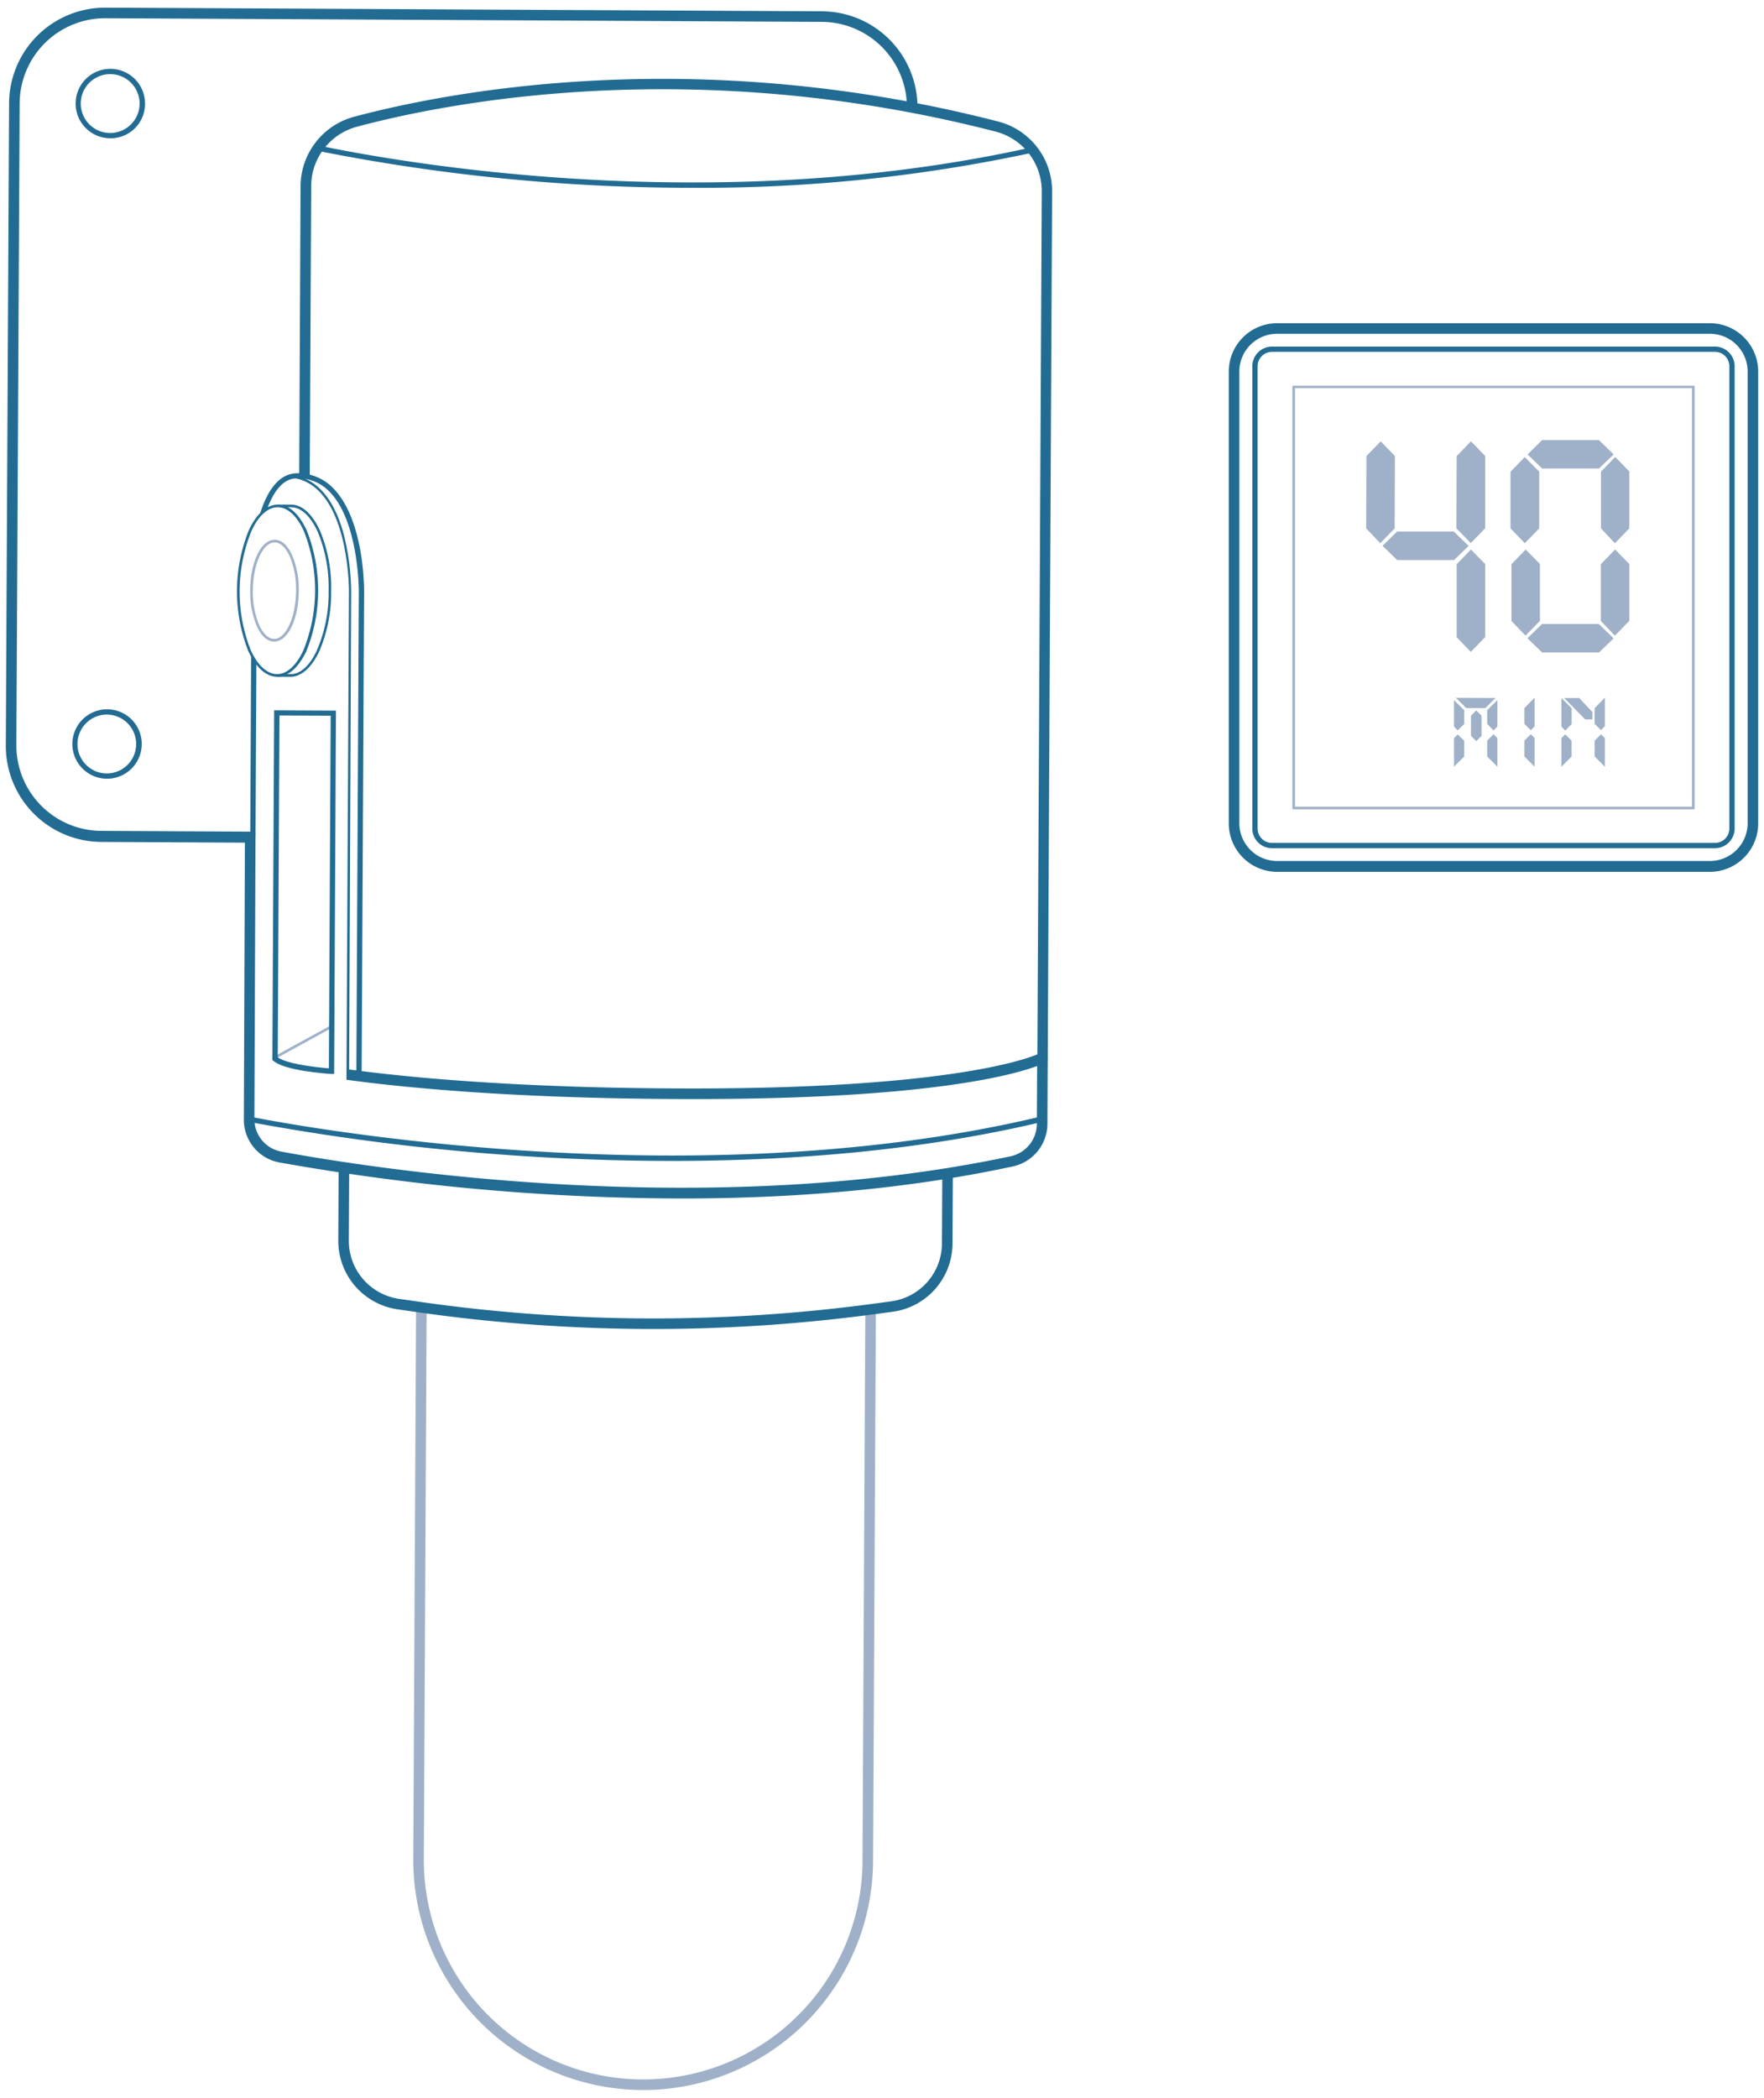 <svg id="Layer_1" data-name="Layer 1" xmlns="http://www.w3.org/2000/svg" viewBox="0 0 334 397"><defs><style>.cls-1{fill:#226c93;}.cls-2{fill:#9fb1c8;}</style></defs><title>Artboard 1</title><path class="cls-1" d="M323.75,165H241.81a9.17,9.17,0,0,1-9.15-9.15V70.32a9.16,9.16,0,0,1,9.15-9.15h81.94a9.16,9.16,0,0,1,9.15,9.15V155.8A9.17,9.17,0,0,1,323.75,165ZM241.81,63.17a7.15,7.15,0,0,0-7.15,7.15V155.8a7.16,7.16,0,0,0,7.15,7.15h81.94a7.16,7.16,0,0,0,7.15-7.15V70.32a7.15,7.15,0,0,0-7.15-7.15Z"/><path class="cls-1" d="M324.71,160.53H240.85a3.73,3.73,0,0,1-3.73-3.73V69.31a3.73,3.73,0,0,1,3.73-3.72h83.86a3.73,3.73,0,0,1,3.73,3.72V156.8A3.73,3.73,0,0,1,324.71,160.53ZM240.85,66.59a2.73,2.73,0,0,0-2.73,2.72V156.8a2.73,2.73,0,0,0,2.73,2.73h83.86a2.73,2.73,0,0,0,2.73-2.73V69.31a2.73,2.73,0,0,0-2.73-2.72Z"/><path class="cls-2" d="M320.86,153.17H244.7V73h76.16Zm-75.66-.5h75.16V73.45H245.2Z"/><path class="cls-2" d="M275.3,137.5v-5l1.94,1.91V137L276,138.25Zm1.94,2.68v3l-1.94,1.93V139.7L276,139Zm5.94-8.08L281.25,134h-3.64l-1.94-1.93Zm-4.66,3.35,1-1,1,1v3.82l-1,1-1-1Zm3.07,1.57V134.4l1.93-1.9v5l-.73.74Zm1.93,2.68v5.41l-1.93-1.94v-3l1.2-1.21Z"/><path class="cls-2" d="M288.63,137v-3l1.93-1.95v5.41l-.72.75Zm1.93,2.68v5.41l-1.93-1.93v-3l1.21-1.21Z"/><path class="cls-2" d="M295.64,137.51V132.1l1.94,1.94v3l-1.21,1.23Zm1.93,2.67v3l-1.93,1.93V139.7l.72-.73Zm-1.41-8.08H299l2.51,2.66v1.4h-1.37Zm5.78,4.92v-3l1.93-2v5.41l-.72.74Zm1.93,2.68v5.41l-1.93-1.94v-3l1.21-1.21Z"/><path class="cls-2" d="M264.12,86.31,264.07,100l-2.73,2.81L258.67,100l.05-13.69,2.7-2.78Zm.41,14.29h10.74l2.81,2.72L275.3,106H264.55l-2.78-2.7Zm16.68-14.31,0,13.68-2.73,2.81L275.76,100l.05-13.69,2.7-2.78Zm0,20.46v13.82l-2.72,2.81-2.68-2.78V106.78l2.7-2.78Z"/><path class="cls-2" d="M291.44,89.26V100l-2.73,2.81L286,100V89.28l2.7-2.78Zm.14,17.49V117.5l-2.73,2.8-2.67-2.78V106.78l2.7-2.78Zm.4-23.46h10.75L305.54,86l-2.79,2.67H292L289.23,86Zm0,34.8h10.74l2.81,2.73-2.78,2.67H292l-2.79-2.7Zm16.52-28.86V100l-2.73,2.81L303.13,100V89.26l2.7-2.78Zm0,17.52V117.5l-2.73,2.8-2.67-2.78V106.78l2.7-2.78Z"/><path class="cls-1" d="M68.47,203.42h-1l.47-91.5c0-.14,0-13.18-5.52-18.83a8.32,8.32,0,0,0-6.07-2.58h0c-2.45,0-4.35,1.93-5.8,5.9-.13.37-1.11,1-1.11,1l-.24-.07c1.61-5.17,4-7.78,7.15-7.78h0a9.26,9.26,0,0,1,6.78,2.88c5.87,6,5.81,19,5.81,19.53Z"/><path class="cls-1" d="M66.1,203.75l-.5-.06.47-91.78c0-.21.06-20.44-11-21.51l0-.49c4.77.46,8.26,4.42,10.08,11.47a46.15,46.15,0,0,1,1.34,10.53Z"/><path class="cls-1" d="M52.47,128.08h0c-2.09,0-4-1.74-5.46-4.87a30.9,30.9,0,0,1,.12-22.9c1.46-3.1,3.41-4.81,5.49-4.81h0c2.09,0,4,1.74,5.45,4.87A30.81,30.81,0,0,1,58,123.26C56.5,126.37,54.55,128.08,52.47,128.08ZM52.6,96c-1.88,0-3.67,1.6-5,4.52A30.39,30.39,0,0,0,47.45,123c1.34,2.94,3.12,4.57,5,4.58h0c1.88,0,3.66-1.61,5-4.53a30.36,30.36,0,0,0,.11-22.47c-1.35-3-3.12-4.57-5-4.58Z"/><path class="cls-1" d="M55,128.09H52.45v-.3l.56-.2h2c1.87,0,3.66-1.61,5-4.53a27.32,27.32,0,0,0,2.21-11.22,27.39,27.39,0,0,0-2.09-11.25C58.76,97.65,57,96,55.1,96H53.52l-.9-.24V95.5H55.1c2.09,0,4,1.74,5.46,4.87a27.75,27.75,0,0,1,2.14,11.46,28.06,28.06,0,0,1-2.25,11.44C59,126.38,57,128.09,55,128.09Z"/><path class="cls-2" d="M51.93,121.42h0c-1.27,0-2.44-1-3.29-2.91a16.33,16.33,0,0,1-1.26-6.75c0-5.39,2.06-9.61,4.63-9.61h0c1.27,0,2.44,1,3.29,2.91a16.49,16.49,0,0,1,1.27,6.75C56.54,117.2,54.5,121.42,51.93,121.42ZM52,102.65c-2.22,0-4.11,4.17-4.13,9.11a15.94,15.94,0,0,0,1.21,6.54c.77,1.69,1.78,2.62,2.84,2.62h0c2.22,0,4.11-4.17,4.14-9.11a15.94,15.94,0,0,0-1.22-6.54c-.77-1.69-1.78-2.62-2.84-2.62Z"/><rect class="cls-2" x="51.34" y="196.94" width="12.23" height="0.5" transform="translate(-87.68 51.86) rotate(-28.72)"/><path class="cls-2" d="M121.78,395.55h-.22a43.57,43.57,0,0,1-43.31-43.76l.53-104.48h2L80.25,351.8a41.53,41.53,0,1,0,83.06.43L163.84,248h2l-.53,104.24a43.55,43.55,0,0,1-43.53,43.31Z"/><path class="cls-1" d="M131.2,35.54a361.79,361.79,0,0,1-71.09-7l.2-1c16.57,3.44,75.28,13.65,135.06.34l.22,1A297.59,297.59,0,0,1,131.2,35.54Z"/><path class="cls-1" d="M20.86,26.17h0a6.57,6.57,0,1,1,6.6-6.54A6.51,6.51,0,0,1,20.82,26.17Zm0-12.14a5.57,5.57,0,0,0,0,11.14h0a5.57,5.57,0,0,0,0-11.14Z"/><path class="cls-1" d="M20.24,147.38h0a6.57,6.57,0,1,1,6.6-6.54h0A6.58,6.58,0,0,1,20.24,147.38Zm0-12.14a5.57,5.57,0,0,0-5.57,5.54,5.57,5.57,0,0,0,5.54,5.6h0a5.57,5.57,0,0,0,0-11.14Z"/><polygon class="cls-1" points="48.38 158.44 47.38 158.43 47.55 123.93 48.55 125.23 48.38 158.44"/><path class="cls-1" d="M127.29,219.71A439.71,439.71,0,0,1,47,212.3l.21-1c.79.17,80.39,16.5,149.61.07l.06-11.16h1l-.06,12-.38.09C174.12,217.85,149.6,219.71,127.29,219.71Z"/><path class="cls-1" d="M129.11,226.82A437.82,437.82,0,0,1,52.9,220a8.21,8.21,0,0,1-6.73-8.14l.2-52.38-27.19-.14A18.18,18.18,0,0,1,1.1,141l.62-121.5A18.18,18.18,0,0,1,20,1.45l135.67.69A18.17,18.17,0,0,1,173.72,20.4h-2A16.19,16.19,0,0,0,155.64,4.14L20,3.45h-.08A16.19,16.19,0,0,0,3.72,19.54L3.1,141a16.17,16.17,0,0,0,16.09,16.25l29.19.15-.21,54.38a6.23,6.23,0,0,0,5.1,6.17c17.84,3.29,80.52,13.08,138.1.88a6.29,6.29,0,0,0,4.95-6.08l.06-12.57h2l-.06,12.57a8.28,8.28,0,0,1-6.53,8C170.77,225.28,149.07,226.82,129.11,226.82Z"/><path class="cls-1" d="M123.72,251.52a315.19,315.19,0,0,1-45.08-3.24l-3.41-.49a13.1,13.1,0,0,1-11.18-13L64.12,221h2l-.07,13.81a11.1,11.1,0,0,0,9.46,11l3.41.49a312.83,312.83,0,0,0,86.44.44l3.42-.46a11.09,11.09,0,0,0,9.57-10.88l.07-13.81h2l-.07,13.81A13.08,13.08,0,0,1,169,248.26l-3.41.46A314.53,314.53,0,0,1,123.72,251.52Z"/><path class="cls-1" d="M63.27,203.25l-.53,0c-.9-.05-8.85-.59-11-2.5l-.17-.15.34-66.17,11.7.06Zm-10.68-3.14c1.7,1.23,7.11,1.88,9.68,2.08l.34-66.73-9.7-.05Z"/><path class="cls-1" d="M189,23C131.4,8.16,84.5,17.43,67,22.11a13.66,13.66,0,0,0-10.09,13.1L56.65,90h2l.27-54.8A11.66,11.66,0,0,1,67.53,24c17.33-4.64,63.83-13.82,121,.91a11.64,11.64,0,0,1,8.72,11.35l-.83,163.28C193.5,200.76,178,206,131.24,206c-34.26,0-55.71-2.3-65.45-3.64l-.19,1.34v.65C75.43,205.7,97,208,131.24,208h.48c52.74,0,65.61-6.6,66.13-6.88l.53-.28.83-164.52A13.61,13.61,0,0,0,189,23Z"/></svg>